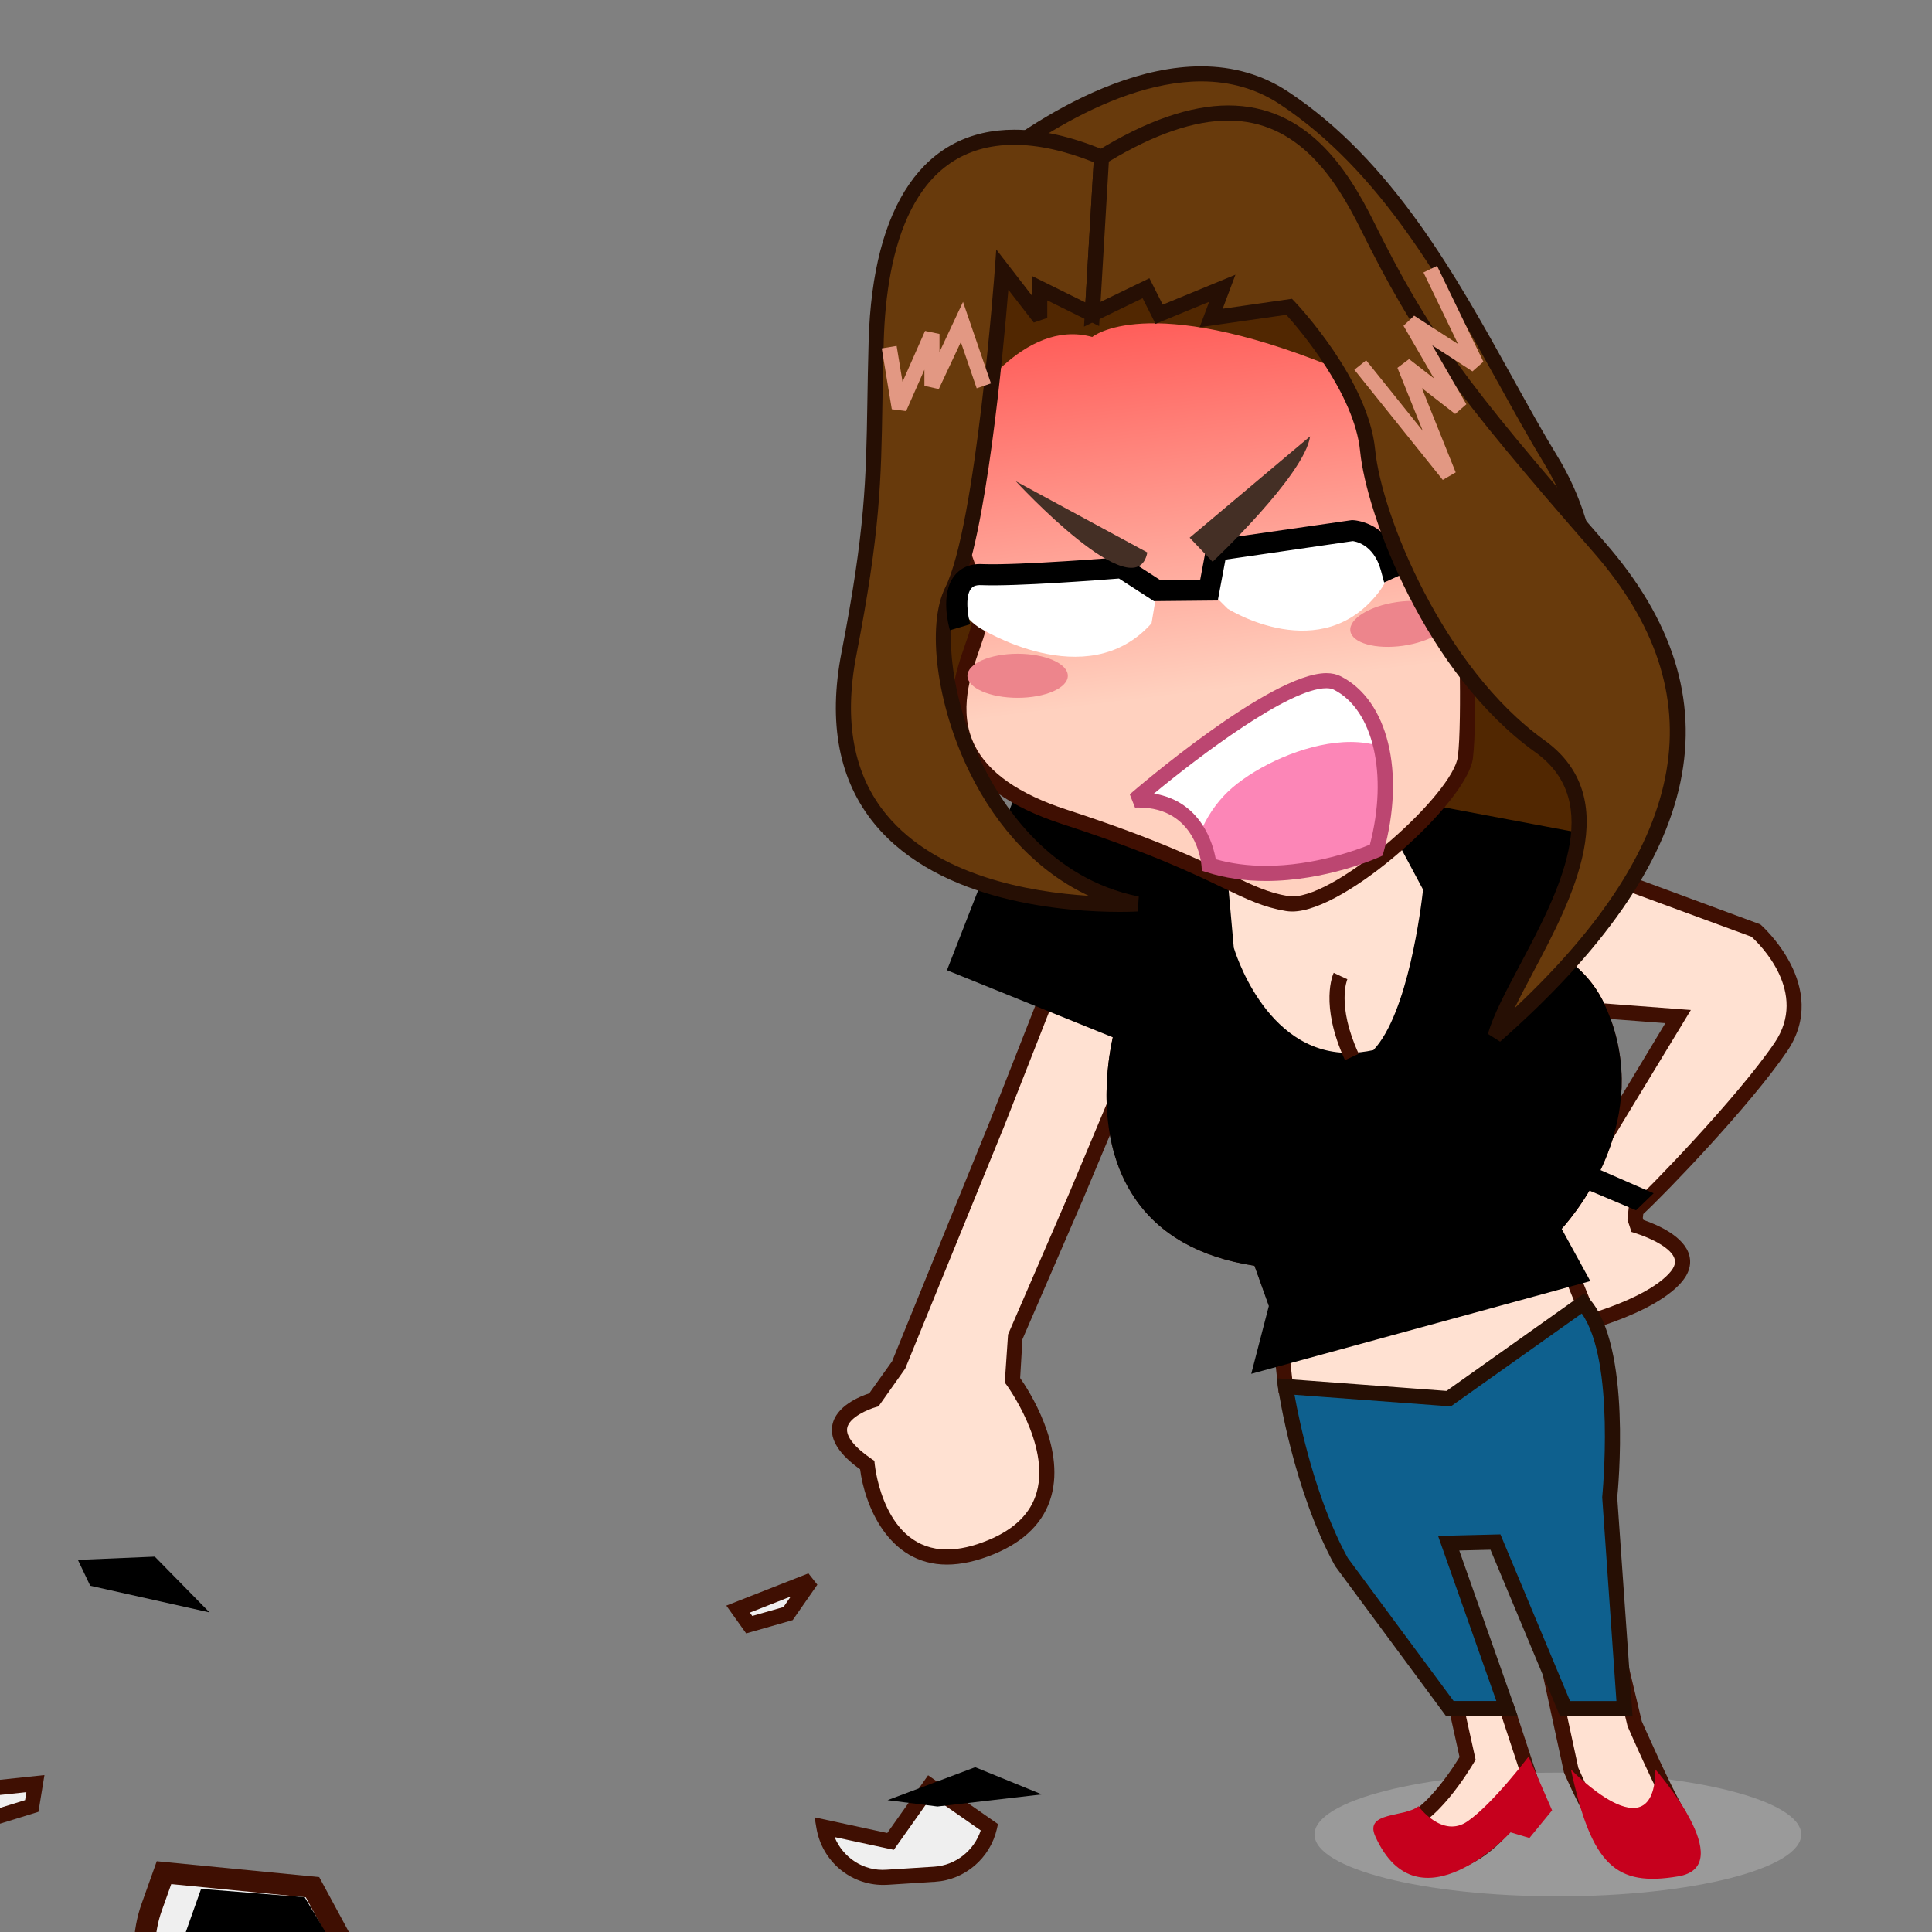 <?xml version="1.0" encoding="utf-8"?>
<!-- Generator: Adobe Illustrator 15.0.2, SVG Export Plug-In . SVG Version: 6.00 Build 0)  -->
<!DOCTYPE svg PUBLIC "-//W3C//DTD SVG 1.1//EN" "http://www.w3.org/Graphics/SVG/1.1/DTD/svg11.dtd">
<svg version="1.1" id="レイヤー_1" xmlns="http://www.w3.org/2000/svg" xmlns:xlink="http://www.w3.org/1999/xlink" x="0px"
	 y="0px" width="64px" height="64px" viewBox="0 0 64 64" style="enable-background:new 0 0 64 64;" xml:space="preserve">
<rect x="0" y="0" width="64" height="64" fill="#808080" stroke="none"/>
<g>
	<g style="opacity:0.5;">
		<ellipse style="fill:#B3B3B3;" cx="51.606" cy="60.77" rx="8.062" ry="2.049"/>
	</g>
	<g>
		<path style="fill:#FFE1D2;" d="M36.434,28.562l-3.405,8.661l-3.273,8.018l-0.807,1.13
			c0,0-2.413,0.665-0.221,2.161c0,0,0.419,4.238,4.106,2.718
			c3.687-1.521,0.706-5.526,0.706-5.526l0.084-1.417l2.044-4.724l1.796-4.283
			L36.434,28.562z"/>
		<path style="fill:#3F0F02;" d="M31.368,51.829c-1.962,0-2.727-2.001-2.876-3.156
			c-0.69-0.493-1-0.979-0.923-1.444C27.678,46.573,28.506,46.25,28.795,46.156
			l0.757-1.061l3.245-7.967l3.404-8.658l0.479,0.054l1.04,6.807l-1.823,4.348
			l-2.027,4.686l-0.076,1.285c0.28,0.4,1.488,2.259,1.032,3.907
			c-0.236,0.854-0.875,1.501-1.897,1.924C32.369,51.712,31.844,51.829,31.368,51.829z
			 M36.326,29.518l-3.065,7.798l-3.274,8.021l-0.886,1.252l-0.085,0.024
			c-0.228,0.063-0.892,0.328-0.953,0.699c-0.044,0.269,0.242,0.629,0.806,1.015
			l0.096,0.065l0.012,0.116c0.012,0.115,0.309,2.821,2.392,2.821
			c0.41,0,0.871-0.104,1.37-0.311c0.872-0.359,1.412-0.896,1.605-1.593
			c0.438-1.583-0.991-3.533-1.005-3.553l-0.055-0.073l0.109-1.593L35.438,39.483
			l1.768-4.216L36.326,29.518z"/>
	</g>
	<g>
		<g>
			<path style="fill:#FFE1D2;" d="M47.989,55.417L48.615,58.25c0,0-1.207,2.057-2.138,2.14
				S46.189,62.167,47.989,61.75s2.751-2.667,2.751-2.667l-0.818-2.484L47.989,55.417z"
				/>
			<path style="fill:#3F0F02;" d="M47.441,62.066L47.441,62.066
				c-0.979-0.001-1.611-0.63-1.638-1.214c-0.017-0.39,0.245-0.676,0.651-0.712
				c0.563-0.05,1.437-1.179,1.895-1.934l-0.731-3.31l2.513,1.536l0.876,2.66
				l-0.036,0.087c-0.041,0.097-1.022,2.372-2.925,2.812
				C47.839,62.042,47.635,62.066,47.441,62.066z M48.36,55.937l0.521,2.355
				l-0.05,0.085C48.7,58.599,47.529,60.547,46.5,60.639
				c-0.18,0.016-0.2,0.105-0.196,0.191c0.011,0.257,0.356,0.735,1.138,0.736l0,0
				c0.156,0,0.321-0.021,0.491-0.06c1.469-0.341,2.352-2.042,2.54-2.438
				l-0.76-2.305L48.36,55.937z"/>
		</g>
		<g>
			<path style="fill:#FFE1D2;" d="M51.35,55.417l0.689,3.2c0,0,1.211,2.849,2.105,3.199
				s1.913-0.983,1.445-1.733s-1.445-3-1.445-3L53.528,54.5L51.35,55.417z"/>
			<path style="fill:#3F0F02;" d="M54.449,62.124L54.449,62.124
				c-0.136,0-0.27-0.025-0.396-0.075c-0.965-0.378-2.116-3.032-2.245-3.334
				l-0.747-3.448l2.642-1.111l0.685,2.87v-0.001c0.004,0,0.964,2.204,1.414,2.927
				c0.223,0.356,0.204,0.844-0.05,1.302C55.458,61.782,54.947,62.124,54.449,62.124
				z M51.638,55.567l0.646,2.997c0.438,1.019,1.373,2.792,1.952,3.02
				c0.068,0.026,0.141,0.04,0.214,0.04l0,0c0.31,0,0.665-0.253,0.866-0.614
				c0.164-0.297,0.188-0.594,0.062-0.795c-0.473-0.757-1.423-2.939-1.463-3.032
				l-0.562-2.338L51.638,55.567z"/>
		</g>
		<path style="fill:#512701;" d="M35.1,15.742l-5.644,5.148c0,0,0.583,3.109,4.75,3.276
			c4.167,0.167,14.153,5.778,14.153,5.778l5.786-1.861l-3.497-8.198L35.1,15.742
			z"/>
		<g>
			<path style="fill:#683A0C;" d="M31.865,6.222c0,0,6.311-5.849,10.657-2.984
				s6.582,8.281,8.854,12.002s0.984,7.877,0.984,7.877L31.865,6.222z"/>
			<path style="fill:#260F04;" d="M52.488,23.547L31.485,6.233l0.21-0.195
				c0.169-0.157,4.189-3.84,8.097-3.84c1.065,0,2.03,0.279,2.867,0.831
				c3.455,2.277,5.573,6.101,7.441,9.475c0.514,0.927,0.998,1.803,1.488,2.605
				c2.304,3.774,1.063,7.908,1.01,8.082L52.488,23.547z M32.25,6.215l19.964,16.457
				c0.24-1.083,0.747-4.356-1.053-7.303c-0.494-0.811-0.982-1.691-1.498-2.624
				c-1.841-3.323-3.927-7.09-7.279-9.3c-0.753-0.497-1.625-0.749-2.592-0.749
				C36.571,2.698,33.132,5.458,32.25,6.215z"/>
		</g>
		<g>
			<path style="fill:#FFE1D2;" d="M58.151,30.811l-9.793-3.603l2.513,6.109l4.719,0.357
				l-3.354,5.562l-1.588,1.177l0.732,3.705c0,0,2.966-0.593,4.068-1.735
				c0.967-1.002-0.765-1.634-1.205-1.773l-0.077-0.234l0.03-0.281
				c0.59-0.518,3.557-3.589,4.794-5.405
				C60.345,32.7,58.151,30.811,58.151,30.811z"/>
			<path style="fill:#3F0F02;" d="M51.184,44.411l-0.812-4.105l1.676-1.242l3.119-5.171
				l-4.468-0.339l-2.787-6.777l10.403,3.845c0.023,0.021,2.346,2.06,0.883,4.207
				c-1.231,1.808-4.041,4.722-4.763,5.387l-0.015,0.132l0.021,0.064
				c0.482,0.166,1.361,0.551,1.521,1.18c0.082,0.325-0.03,0.649-0.334,0.965
				c-1.144,1.185-4.075,1.782-4.199,1.807L51.184,44.411z M50.924,40.519
				l0.651,3.299c0.721-0.167,2.837-0.722,3.693-1.609
				c0.265-0.274,0.223-0.439,0.209-0.494c-0.092-0.362-0.764-0.693-1.31-0.867
				l-0.122-0.039l-0.134-0.406l0.046-0.433l0.073-0.063
				c0.549-0.481,3.52-3.549,4.752-5.358c1.145-1.678-0.497-3.277-0.763-3.518
				l-9.215-3.39l2.238,5.44l4.97,0.376l-3.63,5.981L50.924,40.519z"/>
		</g>
		<g>
			<path style="fill:#FFE1D2;" d="M53.019,33.583C52.568,32.493,51.903,32,50.647,31.25
				c0-2.317-0.497-3.492-0.497-3.492l-2.771-0.852l-9.234,0.149l-0.384,0.724
				l-0.838-0.733l-1.116,5.815l1.35,1.349c0.006-0.003-1.875,6.615,4.584,7.494
				L42.294,43.25l0.29,2.681l5.774,1.486l4.086-4.245l-1.017-2.505
				C51.428,40.667,54.636,37.5,53.019,33.583z"/>
			<path style="fill:#3F0F02;" d="M48.438,47.695l-6.083-1.565l-0.31-2.853l-0.487-1.348
				c-1.817-0.276-3.154-1.034-3.975-2.254c-1.35-2.004-0.879-4.628-0.701-5.391
				l-1.345-1.341l1.224-6.373l0.928,0.812l0.306-0.575l9.421-0.152l2.92,0.897
				l0.046,0.107c0.021,0.049,0.496,1.2,0.516,3.447
				c1.138,0.685,1.872,1.214,2.354,2.379c1.48,3.587-0.958,6.597-1.53,7.233
				l1.018,2.508L48.438,47.695z M42.813,45.731l5.466,1.407l3.872-4.023l-1.018-2.509
				l0.118-0.117c0.031-0.03,3.067-3.1,1.535-6.811
				c-0.424-1.028-1.046-1.484-2.268-2.214l-0.122-0.073V31.25
				c0-1.847-0.325-2.957-0.438-3.289l-2.614-0.804l-9.048,0.146l-0.462,0.872
				l-0.748-0.654l-1.009,5.257l1.356,1.355l-0.039,0.152
				c-0.13,0.511-0.715,3.154,0.602,5.11c0.761,1.129,2.031,1.822,3.778,2.06
				l0.15,0.021l0.604,1.689L42.813,45.731z"/>
		</g>
		<g>
			<path d="M41.741,41.704L42.294,43.25l-0.494,1.904l10.51-2.874l-0.882-1.613
				c0,0,3.208-3.167,1.591-7.084C52.568,32.493,51.903,32,50.647,31.25
				c2.075-1.292,2.075-3.333,2.075-3.333l-5.343-1.01l-9.234,0.149l-0.384,0.724
				l-3.286-2.906L31.693,32l5.464,2.21C37.163,34.207,35.282,40.825,41.741,41.704z"/>
			<path d="M41.449,45.51l0.583-2.248l-0.476-1.332
				c-1.816-0.277-3.153-1.035-3.974-2.254c-1.309-1.942-0.906-4.467-0.719-5.314
				l-5.494-2.222l3.002-7.69l3.316,2.933l0.305-0.574l9.382-0.151l5.597,1.053
				v0.207c0,0.084-0.022,1.976-1.861,3.322c1.017,0.625,1.688,1.159,2.139,2.249
				c1.469,3.559-0.919,6.548-1.517,7.218L52.681,42.438L41.449,45.51z M32.016,31.861
				l5.297,2.143l0.116,0.149l-0.034,0.133c-0.13,0.511-0.715,3.154,0.602,5.11
				c0.761,1.129,2.031,1.822,3.778,2.06l0.15,0.021l0.63,1.762l-0.405,1.561
				l9.788-2.676l-0.82-1.501l0.134-0.133c0.031-0.03,3.067-3.1,1.535-6.811
				c-0.424-1.028-1.046-1.484-2.268-2.214l-0.353-0.21l0.349-0.217
				c1.56-0.971,1.877-2.392,1.94-2.917l-5.123-0.968l-9.036,0.151l-0.463,0.874
				l-3.256-2.879L32.016,31.861z"/>
		</g>
		<g>
			<path style="fill:#FFE1D2;" d="M40.622,31.417l-0.325-3.622l5.574-1.231l1.526,2.856
				c0,0-0.41,4.254-1.775,5.594C41.846,35.891,40.622,31.417,40.622,31.417z"/>
			<path d="M44.671,35.378c-3.188,0-4.279-3.856-4.29-3.896l-0.353-3.885l5.974-1.319
				l1.651,3.09l-0.007,0.075c-0.018,0.177-0.436,4.361-1.85,5.749l-0.05,0.049
				l-0.068,0.016C45.335,35.337,44.995,35.378,44.671,35.378z M40.871,31.394
				c0.004,0,0.998,3.484,3.8,3.484c0.265,0,0.542-0.031,0.824-0.092
				c1.153-1.217,1.584-4.758,1.646-5.316l-1.4-2.621l-5.175,1.143L40.871,31.394
				L40.871,31.394z"/>
		</g>
		<g>
			<path style="fill:#FFE1D2;" d="M44.406,32.333c0,0-0.437,0.917,0.375,2.68"/>
			<path style="fill:#3F0F02;" d="M44.554,35.118c-0.851-1.849-0.393-2.851-0.373-2.892
				l0.451,0.215L44.406,32.333l0.227,0.105c-0.003,0.008-0.367,0.857,0.376,2.471
				L44.554,35.118z"/>
		</g>
		<g>
			<path style="fill:#0E608E;" d="M42.584,45.931c0,0,0.486,3.328,1.845,5.8l3.599,4.868
				h1.895l-1.933-5.478l1.55-0.038l2.305,5.516h1.97l-0.489-7.017
				c0,0,0.506-4.91-0.88-6.41l-4.455,3.161L42.584,45.931z"/>
			<path style="fill:#260F04;" d="M54.081,56.849h-2.403l-2.304-5.512l-1.034,0.025
				l1.936,5.486h-2.374l-3.674-4.97c-1.383-2.511-1.871-5.774-1.891-5.912
				l-0.045-0.309l5.626,0.419l4.561-3.236l0.149,0.161
				c1.445,1.565,0.966,6.4,0.945,6.605L54.081,56.849z M52.01,56.349h1.536
				l-0.471-6.749c0.005-0.088,0.444-4.51-0.678-6.088l-4.337,3.077l-5.178-0.385
				c0.157,0.875,0.683,3.437,1.765,5.406l3.506,4.738h1.415l-1.93-5.469l2.065-0.051
				L52.01,56.349z"/>
		</g>
		<g>
			<linearGradient id="SVGID_1_" gradientUnits="userSpaceOnUse" x1="38.349" y1="7.295" x2="40.266" y2="22.879">
				<stop  offset="0" style="stop-color:#FF3F3F"/>
				<stop  offset="1" style="stop-color:#FFD1BF"/>
			</linearGradient>
			<path style="fill:url(#SVGID_1_);" d="M30.848,15.978c0,0,1.852,3.575,1.57,4.8
				S30.045,25.361,35.25,27.056s5.778,2.604,7.385,2.875s5.748-3.508,5.909-4.845
				s0-5.522,0-5.522L44.167,7.47l-9.893-0.68
				C34.274,6.79,29.278,11.177,30.848,15.978z"/>
			<path style="fill:#3F0F02;" d="M42.81,30.195L42.81,30.195
				c-0.075,0-0.148-0.005-0.217-0.017c-0.742-0.125-1.271-0.38-2.073-0.765
				c-0.977-0.469-2.451-1.177-5.347-2.12c-1.705-0.555-2.826-1.354-3.333-2.377
				c-0.652-1.316-0.171-2.695,0.147-3.608c0.08-0.228,0.149-0.426,0.187-0.587
				c0.214-0.931-1.045-3.657-1.548-4.629c-1.618-4.938,3.274-9.307,3.483-9.491
				L34.188,6.534l0.104,0.007l10.055,0.691l4.447,12.323
				c0.007,0.172,0.16,4.221-0.002,5.562
				C48.619,26.551,44.601,30.195,42.81,30.195z M34.364,7.047
				c-0.61,0.571-4.674,4.586-3.278,8.853c0.178,0.337,1.87,3.656,1.576,4.934
				c-0.041,0.175-0.115,0.392-0.202,0.639c-0.309,0.883-0.731,2.093-0.172,3.221
				c0.445,0.897,1.468,1.612,3.039,2.124c2.927,0.953,4.421,1.67,5.409,2.145
				c0.79,0.379,1.267,0.608,1.94,0.722c0.042,0.007,0.086,0.01,0.133,0.01
				c1.551,0,5.339-3.416,5.486-4.638c0.148-1.234,0.016-5.018,0-5.444
				L43.987,7.708L34.364,7.047z"/>
		</g>
		<path style="fill:#512701;" d="M32.047,13.517c0,0,1.825-3,4.136-2.354
			c0,0,1.78-1.515,7.979,0.994l-0.418-2.557l-6.586-3.417l-4.739,0.707
			L32.047,13.517z"/>
		<g>
			<path style="fill:#FFFFFF;" d="M32.418,20.778c0,0,3.576,2.286,5.728-0.131l0.182-1.082
				l-1.183-0.755l-4.612,0.228C32.533,19.037,31.126,19.899,32.418,20.778z"/>
			<path style="fill:#FFFFFF;" d="M45.713,19.564c-1.922,2.583-5.047,0.598-5.047,0.598
				l-0.616-0.615L40.289,18.25l4.546-0.672C44.835,17.578,46.694,18.246,45.713,19.564
				z"/>
			<g>
				<defs>
					<path id="SVGID_2_" d="M32.418,20.778c0,0,3.576,2.286,5.728-0.131l0.182-1.082
						l-1.183-0.755l-4.612,0.228C32.533,19.037,31.126,19.899,32.418,20.778z"/>
				</defs>
				<clipPath id="SVGID_3_">
					<use xlink:href="#SVGID_2_"  style="overflow:visible;"/>
				</clipPath>
			</g>
			<g>
				<defs>
					<path id="SVGID_4_" d="M45.713,19.564c-1.922,2.583-5.047,0.598-5.047,0.598
						l-0.616-0.615L40.289,18.25l4.546-0.672
						C44.835,17.578,46.694,18.246,45.713,19.564z"/>
				</defs>
				<clipPath id="SVGID_5_">
					<use xlink:href="#SVGID_4_"  style="overflow:visible;"/>
				</clipPath>
			</g>
		</g>
		<g>
			<path style="fill:#683A0C;" d="M33.204,8.933c0,0-0.618,8.529-1.665,10.631
				s0.722,9.292,6.136,10.38c0,0-11.303,0.722-9.553-8.289
				c0.979-5.039,0.786-6.399,0.903-10.366c0.167-5.672,2.84-8,7.464-6.083
				l-0.307,5.204l-1.74-0.862v0.985L33.204,8.933z"/>
			<path style="fill:#260F04;" d="M37.093,30.208c-1.72,0-5.954-0.283-8.116-2.906
				c-1.185-1.437-1.555-3.353-1.1-5.694c0.785-4.043,0.813-5.724,0.855-8.268
				c0.01-0.619,0.021-1.289,0.043-2.058c0.132-4.505,1.845-6.986,4.824-6.986
				c0.895,0,1.899,0.228,2.986,0.679l0.164,0.068l-0.339,5.758l-1.718-0.851v0.582
				l-0.447,0.153l-0.842-1.087c-0.168,2.048-0.742,8.275-1.641,10.077
				c-0.49,0.985-0.327,3.375,0.796,5.669c0.672,1.374,2.237,3.766,5.165,4.355
				l-0.033,0.495C37.69,30.194,37.47,30.208,37.093,30.208z M33.599,4.797
				c-3.416,0-4.237,3.535-4.324,6.5c-0.022,0.766-0.034,1.435-0.044,2.051
				c-0.042,2.571-0.07,4.269-0.863,8.355c-0.425,2.188-0.09,3.964,0.995,5.281
				c1.683,2.041,4.762,2.57,6.703,2.691c-1.639-0.766-3.012-2.182-3.956-4.112
				c-1.084-2.216-1.426-4.844-0.794-6.111C32.329,17.419,32.949,9,32.955,8.915
				l0.047-0.652l1.19,1.539v-0.656l1.763,0.873l0.274-4.647
				C35.267,4.99,34.383,4.797,33.599,4.797z"/>
		</g>
		<path d="M31.467,20.877c-0.035-0.12-0.331-1.189,0.143-1.798
			c0.146-0.189,0.431-0.421,0.936-0.392c1.231,0.046,4.55-0.225,4.583-0.228
			l0.118-0.01l1.182,0.763l1.33-0.013l0.24-1.282l4.786-0.688h0.001
			c0.109,0,1.036,0.066,1.498,1.102l1.561-0.705l0.289,0.638l-2.282,1.031
			l-0.107-0.396c-0.246-0.906-0.905-0.971-0.934-0.974l-4.216,0.613l-0.254,1.354
			l-2.115,0.021l-1.158-0.749c-0.619,0.049-3.402,0.265-4.547,0.22
			c-0.239-0.013-0.314,0.065-0.358,0.122c-0.2,0.257-0.103,0.9-0.023,1.172
			L31.467,20.877z"/>
		<g>
			<path style="fill:#FFFFFF;" d="M37.589,26.502c0,0,5.3-4.587,6.708-3.878
				s2.011,2.953,1.293,5.54c0,0-2.93,1.33-5.54,0.493
				C40.05,28.656,39.889,26.42,37.589,26.502z"/>
		</g>
		<g>
			<defs>
				<path id="SVGID_6_" d="M37.589,26.502c0,0,5.3-4.587,6.708-3.878
					s2.011,2.953,1.293,5.54c0,0-2.93,1.33-5.54,0.493
					C40.05,28.656,39.889,26.42,37.589,26.502z"/>
			</defs>
			<clipPath id="SVGID_7_">
				<use xlink:href="#SVGID_6_"  style="overflow:visible;"/>
			</clipPath>
			<path style="clip-path:url(#SVGID_7_);fill:#FC86B7;" d="M41.741,30.846
				c-3.074-0.179-2.575-3.345-0.908-4.762s5.927-2.854,6.547,0.823
				S41.741,30.846,41.741,30.846z"/>
		</g>
		<g>
			<path style="fill:#BC4671;" d="M41.935,29.183c-0.704,0-1.364-0.097-1.961-0.288
				l-0.16-0.051l-0.013-0.168C39.794,28.596,39.63,26.75,37.71,26.75l-0.112,0.002
				l-0.173-0.439c0.189-0.164,4.658-4.014,6.512-4.014
				c0.181,0,0.34,0.034,0.473,0.102c1.57,0.791,2.154,3.188,1.422,5.83
				l-0.031,0.112l-0.106,0.048C45.622,28.423,43.926,29.183,41.935,29.183z
				 M40.274,28.463c0.509,0.146,1.066,0.219,1.66,0.219
				c1.61,0,3.051-0.54,3.445-0.702c0.61-2.326,0.115-4.473-1.195-5.134
				c-0.063-0.032-0.146-0.048-0.248-0.048c-1.236,0-4.199,2.241-5.71,3.491
				C39.796,26.547,40.186,27.963,40.274,28.463z"/>
		</g>
		<path style="fill:#442F25;" d="M39.409,17.812l0.76,0.797c0,0,3.054-2.872,3.23-4.155"/>
		<path style="fill:#442F25;" d="M38.007,18.301l-4.356-2.358
			C33.65,15.943,37.628,20.256,38.007,18.301z"/>
		<ellipse style="fill:#ED858C;" cx="33.71" cy="22.386" rx="1.663" ry="0.73"/>
		
			<ellipse transform="matrix(0.99 -0.142 0.142 0.99 -2.467 6.813)" style="fill:#ED858C;" cx="46.378" cy="20.646" rx="1.663" ry="0.731"/>
		<g>
			<path style="fill:#683A0C;" d="M36.183,10.41l1.78-0.862l0.435,0.862l2.093-0.862
				l-0.369,0.985l2.585-0.37c0,0,2.377,2.496,2.599,4.761
				s2.311,7.363,5.701,9.792s-0.801,7.262-1.478,9.601
				c6.155-5.416,8.185-10.764,3.447-16.187s-5.915-7.092-7.685-10.662
				c-1.362-2.748-3.543-5.499-8.802-2.264L36.183,10.41z"/>
			<path style="fill:#260F04;" d="M49.693,34.506l-0.405-0.257
				c0.182-0.628,0.586-1.389,1.054-2.271c1.272-2.398,2.857-5.382,0.519-7.058
				c-3.625-2.597-5.598-7.86-5.805-9.971c-0.188-1.915-2.022-4.051-2.444-4.52
				l-2.872,0.411l0.315-0.842l-1.776,0.731l-0.428-0.849l-1.942,0.94l0.339-5.759
				l0.111-0.068c1.618-0.996,3.075-1.5,4.33-1.5
				c2.579,0,3.935,2.066,4.826,3.866c1.786,3.603,3.002,5.288,7.649,10.608
				C57.646,23.098,56.511,28.507,49.693,34.506z M42.798,9.898l0.089,0.093
				c0.1,0.104,2.439,2.585,2.667,4.909c0.211,2.163,2.263,7.225,5.598,9.614
				c2.694,1.93,0.924,5.264-0.368,7.699c-0.219,0.412-0.431,0.812-0.609,1.182
				c5.841-5.482,6.693-10.429,2.613-15.098c-4.684-5.361-5.91-7.063-7.72-10.715
				c-0.828-1.67-2.074-3.588-4.379-3.588c-1.133,0-2.464,0.457-3.957,1.359
				l-0.274,4.647l1.618-0.783l0.441,0.875l2.409-0.992l-0.423,1.127L42.798,9.898z
				"/>
		</g>
		<polygon style="fill:#E29883;" points="30.017,13.618 29.542,13.557 29.209,11.541 
			29.702,11.459 29.898,12.648 30.644,10.962 31.122,11.063 31.122,11.661 
			31.901,10.001 32.827,12.701 32.354,12.863 31.829,11.332 31.099,12.888 
			30.622,12.782 30.622,12.248 		"/>
		<polygon style="fill:#E29883;" points="47.794,15.898 44.865,12.248 45.256,11.936 
			47.13,14.271 46.292,12.185 46.678,11.895 47.501,12.534 46.493,10.792 
			46.846,10.457 48.3,11.397 47.154,9.025 47.605,8.808 49.139,11.983 
			48.777,12.302 47.446,11.441 48.575,13.392 48.205,13.714 47.101,12.856 
			48.222,15.649 		"/>
		<path style="fill:#C6001D;" d="M45.559,60.833c-0.377-0.835,0.979-0.619,1.429-1
			c0,0,0.788,1.083,1.628,0.5s2.021-2.146,2.021-2.146l0.778,1.783l-0.75,0.916
			l-0.625-0.187C50.039,60.699,46.986,64,45.559,60.833z"/>
		<path style="fill:#C6001D;" d="M52.039,58.617c0,0,2.767,2.867,2.8,0
			c0,0,2.802,3.199,0.751,3.541S52.729,61.817,52.039,58.617z"/>
		<polygon points="52.039,38.333 54.779,39.529 54.196,40.093 51.414,38.917 		"/>
	</g>
	<g>
		<path style="fill:#EFEFEF;" d="M32.776,60.533l-1.972-1.377L29.5,61l-2.207-0.476
			c0.171,0.993,1.061,1.727,2.089,1.663l1.58-0.101
			C31.863,62.03,32.583,61.373,32.776,60.533z"/>
		<path style="fill:#3F0F02;" d="M29.258,62.441c-1.094,0-2.024-0.788-2.211-1.875l-0.062-0.364
			l2.407,0.519l1.353-1.912l2.314,1.616l-0.037,0.164
			c-0.223,0.968-1.062,1.686-2.043,1.747l-1.579,0.101
			C29.351,62.439,29.305,62.441,29.258,62.441z M27.647,60.856
			c0.278,0.679,0.957,1.138,1.72,1.081l1.579-0.1
			c0.707-0.045,1.319-0.529,1.542-1.201l-1.623-1.133l-1.256,1.775L27.647,60.856z"
			/>
	</g>
	<g>
		<polygon style="fill:#EFEFEF;" points="-1.893,60.736 -2.29,59.452 1.173,59.085 1.053,59.825 
					"/>
		<path style="fill:#3F0F02;" d="M-2.058,61.049l-0.561-1.813l4.091-0.434l-0.198,1.217
			L-2.058,61.049z M-1.961,59.669l0.233,0.755l2.559-0.792l0.043-0.264
			L-1.961,59.669z"/>
	</g>
	<g>
		<polygon style="fill:#EFEFEF;" points="24.451,53.304 26.872,52.353 26.107,53.452 
			24.819,53.819 		"/>
		<path style="fill:#3F0F02;" d="M24.718,54.108l-0.657-0.92l2.719-1.068l0.296,0.375
			l-0.816,1.173L24.718,54.108z M24.841,53.419l0.08,0.111l1.032-0.294
			l0.243-0.35L24.841,53.419z"/>
	</g>
	<polygon points="6.941,53.413 2.989,52.53 2.58,51.673 5.128,51.566 	"/>
	<polygon points="29.401,59.633 32.304,58.541 34.513,59.442 31.055,59.843 	"/>
	<g>
		<path style="fill:#EFEFEF;" d="M10.353,62.517l-4.919-0.481l-0.408,1.143
			c-0.585,1.637-0.086,3.628,1.111,4.43l1.722,1.15
			c1.197,0.802,2.654,0.118,3.24-1.519l0.721-2.014
			C11.155,63.996,10.353,62.517,10.353,62.517z"/>
		<path style="fill:#3F0F02;" d="M8.917,69.447L8.917,69.447c-0.435,0-0.869-0.137-1.255-0.396
			l-1.722-1.15c-1.326-0.888-1.885-3.061-1.247-4.843L5.193,61.656l5.381,0.526
			l1.63,3.014l-0.774,2.162C10.977,68.628,9.99,69.447,8.917,69.447z
			 M5.673,62.414L5.358,63.297c-0.526,1.471-0.08,3.311,0.974,4.017l1.722,1.15
			c0.979,0.655,2.221,0.021,2.71-1.344l0.667-1.865l-1.301-2.404L5.673,62.414z"/>
	</g>
	<g>
		<polygon points="10.47,67.097 5.785,65.044 6.661,62.572 10.092,62.848 11,64.366 
					"/>
		<g>
			<defs>
				<polygon id="SVGID_8_" points="10.235,67.556 5.552,65.506 7.176,58.568 11.86,60.617 				"/>
			</defs>
			<clipPath id="SVGID_9_">
				<use xlink:href="#SVGID_8_"  style="overflow:visible;"/>
			</clipPath>
		</g>
	</g>
</g>
</svg>
